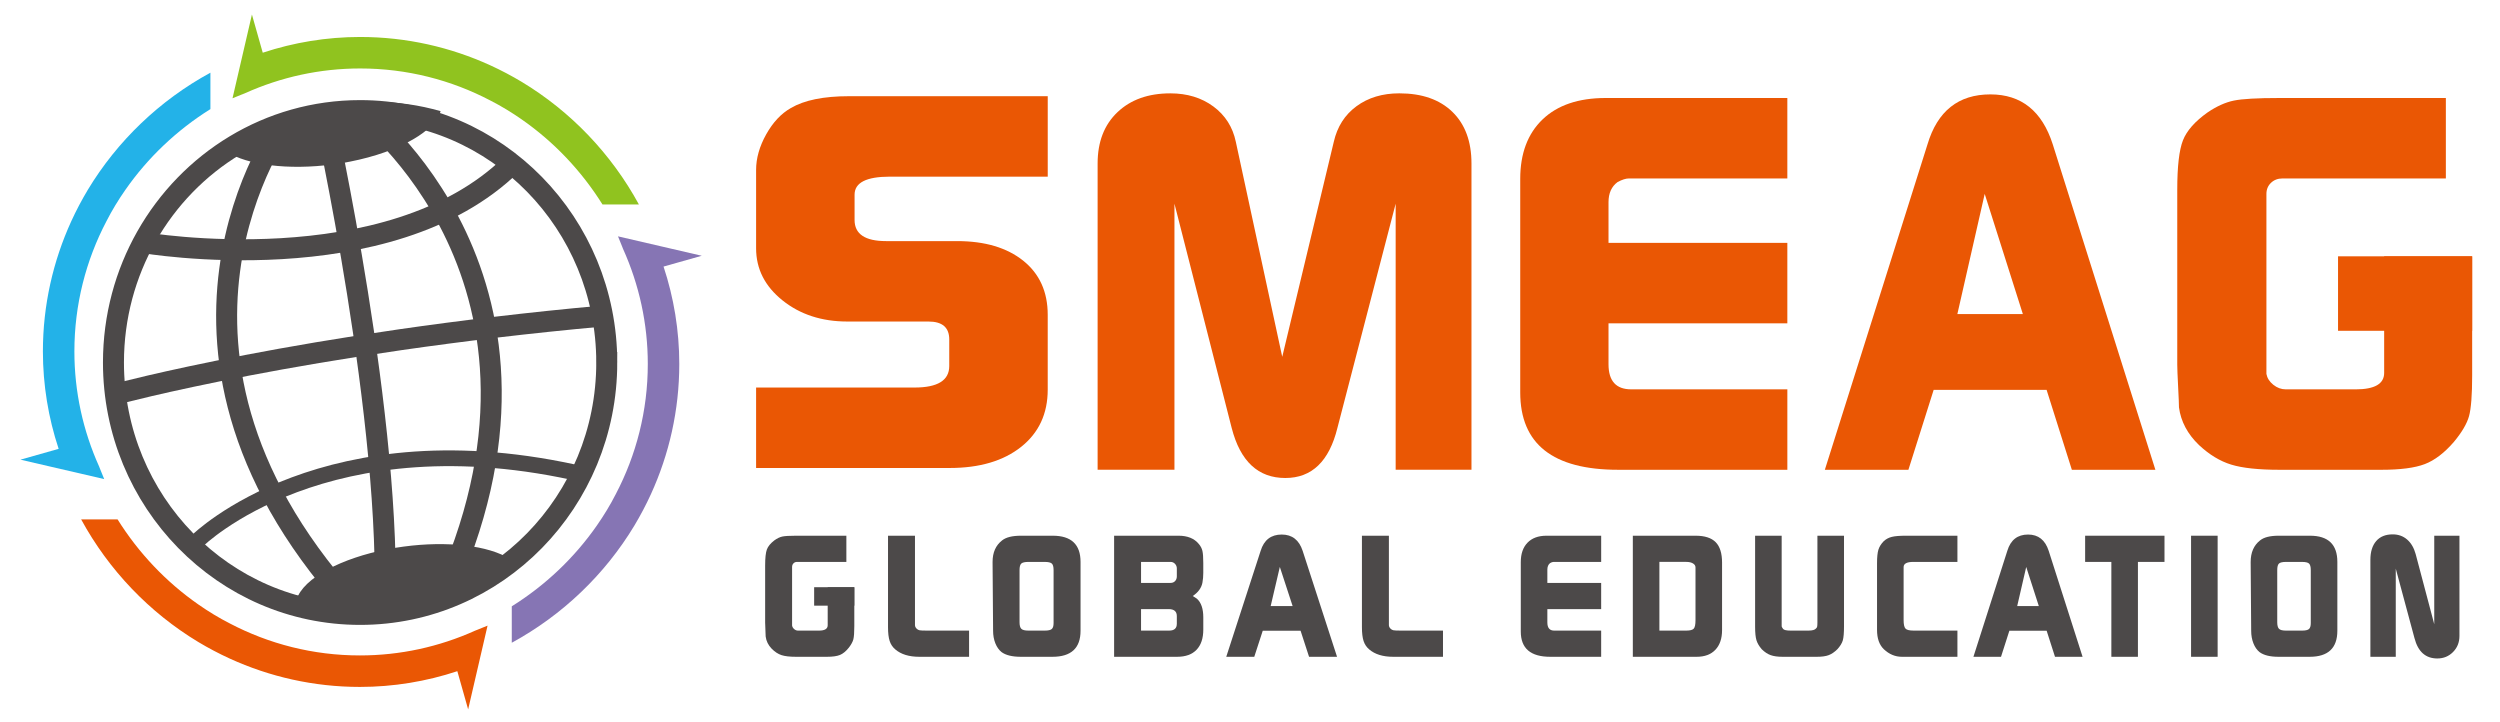 <?xml version="1.0" encoding="UTF-8"?><svg id="a" xmlns="http://www.w3.org/2000/svg" width="238.191" height="68.83" viewBox="0 0 238.191 68.83"><defs><style>.b{fill:#8675b4;}.c{stroke-width:2px;}.c,.d{fill:none;stroke:#4c4949;stroke-miterlimit:10;}.e{fill:#23b2e8;}.d{stroke-width:1.5px;}.f{fill:#4c4949;}.g{fill:#90c31f;}.h{fill:#ea5704;}</style></defs><path class="c" d="m57.81,34.538c0,13.255-10.521,24-23.5,24s-23.5-10.745-23.5-24c0-4.37,1.144-8.468,3.142-11.997,4.063-7.175,11.658-12.003,20.358-12.003,12.979,0,23.5,10.745,23.5,24Z"/><path class="g" d="m23.113,8.973v.01c.08-.03.15-.07.23-.1l-.23.09Z"/><path class="g" d="m60.873,19.483h-3.47c-2-3.2-4.62-5.96-7.69-8.1-.96-.67-1.96-1.28-3-1.81-3.72-1.95-7.94-3.05-12.4-3.05-3.83,0-7.55.82-10.97,2.36l-.23.09-.96.39,1.85-7.98,1.03,3.64c2.96-.98,6.09-1.5,9.28-1.5,4.41,0,8.61.97,12.4,2.7,1.03.47,2.03,1,3,1.58,4.66,2.81,8.53,6.85,11.16,11.68Z"/><path class="h" d="m7.733,49.488h3.47c2,3.2,4.62,5.96,7.69,8.1.96.67,1.96,1.28,3,1.81,3.72,1.95,7.94,3.05,12.4,3.05,3.83,0,7.55-.82,10.97-2.36l.23-.09.96-.39-1.85,7.98-1.03-3.64c-2.96.98-6.09,1.5-9.28,1.5-4.41,0-8.61-.97-12.4-2.7-1.03-.47-2.03-1-3-1.58-4.66-2.81-8.53-6.85-11.16-11.68Z"/><path class="b" d="m48.76,61.238v-3.47c3.2-2,5.96-4.62,8.1-7.69.67-.96,1.28-1.96,1.81-3,1.95-3.72,3.05-7.94,3.05-12.4,0-3.83-.82-7.55-2.36-10.97l-.09-.23-.39-.96,7.98,1.85-3.64,1.03c.98,2.96,1.5,6.09,1.5,9.28,0,4.41-.97,8.61-2.7,12.4-.47,1.03-1,2.03-1.58,3-2.81,4.66-6.85,8.53-11.68,11.16Z"/><path class="e" d="m20.047,6.925v3.47c-3.2,2-5.96,4.62-8.1,7.69-.67.96-1.28,1.96-1.81,3-1.95,3.72-3.05,7.94-3.05,12.4,0,3.83.82,7.55,2.36,10.97l.09.23.39.96-7.98-1.85,3.64-1.03c-.98-2.96-1.5-6.09-1.5-9.28,0-4.41.97-8.61,2.7-12.4.47-1.03,1-2.03,1.58-3,2.81-4.66,6.85-8.53,11.68-11.16Z"/><path class="d" d="m18.831,51.502s12.237-12.073,36.941-6.255"/><path class="c" d="m10.997,37.565s18.01-4.879,46.411-7.453"/><path class="c" d="m27.076,11.699s-16.266,21.839,7.234,46.839"/><path class="c" d="m34.31,10.538s21.907,16.362,7.703,46.681"/><path class="c" d="m30.868,10.796s6.593,29.742,5.768,47.742"/><path class="f" d="m48.619,53.276c-1.91,1.46-4.05,2.63-6.35,3.43-1.71.62-3.5,1.03-5.37,1.22-.76.07-1.54.11-2.33.11-2.19,0-4.31-.31-6.32-.89.31-1.03,1.4-2.05,3.02-2.92,1.5-.8,3.45-1.47,5.66-1.9.5-.1,1.02-.18,1.54-.25,2.08-.28,4.06-.3,5.78-.11,1.83.2,3.35.66,4.37,1.31Z"/><path class="f" d="m41.98,10.591c-.28.94-1.22,1.88-2.63,2.69-1.53.9-3.62,1.65-6.01,2.12-.51.1-1.04.19-1.58.26-2.18.29-4.24.3-6,.08-1.73-.21-3.18-.65-4.15-1.28,2.04-1.56,4.34-2.78,6.82-3.6,1.22-.4,2.49-.71,3.79-.9,1.12-.17,2.27-.26,3.44-.26,2.19,0,4.31.31,6.32.89Z"/><path class="h" d="m87.385,30.634h-6.654c-2.438,0-4.496-.67-6.174-2.013s-2.518-2.997-2.518-4.962v-7.469c0-1.113.321-2.243.962-3.39.641-1.145,1.424-1.981,2.347-2.505,1.282-.754,3.128-1.129,5.533-1.129h18.944v7.665h-15.046c-2.239,0-3.358.572-3.358,1.719v2.407c0,1.343.999,2.015,2.998,2.015h6.774c2.636,0,4.735.622,6.294,1.865,1.556,1.245,2.337,2.965,2.337,5.16v7.123c0,2.293-.844,4.112-2.53,5.454-1.689,1.343-3.96,2.015-6.813,2.015h-18.442v-7.665h15.097c2.203,0,3.306-.682,3.306-2.047v-2.535c0-1.137-.658-1.707-1.977-1.707h-1.079Z"/><path class="h" d="m104.577,44.759V15.576c0-2.063.632-3.692,1.893-4.888,1.259-1.196,2.939-1.793,5.036-1.793,1.603,0,2.973.416,4.102,1.251s1.841,1.957,2.137,3.366l4.422,20.487,4.912-20.487c.328-1.441,1.048-2.571,2.163-3.39,1.111-.818,2.473-1.228,4.076-1.228,2.163,0,3.848.588,5.062,1.767,1.212,1.179,1.817,2.819,1.817,4.914v29.183h-7.223v-25.351l-5.551,21.37c-.786,3.179-2.439,4.766-4.962,4.766-2.587,0-4.29-1.587-5.11-4.766l-5.454-21.37v25.351h-7.321Z"/><path class="h" d="m170.292,44.759h-16.121c-6.22,0-9.329-2.457-9.329-7.369v-20.341c0-2.423.711-4.314,2.13-5.673s3.425-2.039,6.011-2.039h17.308v7.665h-15.097c-.287,0-.647.114-1.077.344-.577.426-.864,1.063-.864,1.915v3.882h17.038v7.663h-17.038v3.9c0,1.593.72,2.389,2.157,2.389h14.882v7.665Z"/><path class="h" d="m173.865,44.759l9.778-31c.95-3.177,2.947-4.766,5.993-4.766,2.949,0,4.93,1.589,5.945,4.766l9.776,31h-7.958l-2.407-7.615h-10.759l-2.407,7.615h-7.96Zm15.231-26.284l-2.605,11.447h6.239l-3.634-11.447Z"/><path class="h" d="m235.539,24.421v11.349c0,1.865-.102,3.161-.299,3.88-.202.722-.682,1.539-1.445,2.457-.906,1.048-1.832,1.753-2.776,2.113s-2.324.54-4.139.54h-9.691c-1.998,0-3.532-.164-4.602-.492-1.072-.326-2.096-.95-3.077-1.867-1.088-1.048-1.724-2.243-1.905-3.586,0-.294-.027-.958-.082-1.989-.053-1.032-.082-1.727-.082-2.089v-16.655c0-2.227.182-3.798.545-4.716s1.143-1.801,2.342-2.653c.871-.59,1.706-.966,2.506-1.129.798-.164,2.231-.246,4.3-.246h15.899v7.665h-15.573c-.434,0-.798.138-1.088.416s-.436.63-.436,1.054v17.154c.073.392.29.736.654,1.03s.762.44,1.199.44h6.642c1.815,0,2.723-.522,2.723-1.565v-11.109h8.386Z"/><rect class="h" x="222.76" y="24.421" width="12.779" height="7.096"/><path class="f" d="m152.553,62.577h-4.851c-1.871,0-2.807-.8-2.807-2.4v-6.624c0-.79.213-1.405.641-1.848.427-.442,1.03-.664,1.809-.664h5.209v2.496h-4.543c-.087,0-.195.038-.325.112-.173.139-.26.347-.26.624v1.264h5.127v2.496h-5.127v1.27c0,.519.216.778.649.778h4.478v2.496Z"/><path class="f" d="m155.57,62.577v-11.536h5.987c.865,0,1.501.206,1.906.616s.609,1.059.609,1.944v6.432c0,.8-.211,1.424-.633,1.872-.422.448-1.017.672-1.785.672h-6.085Zm2.531-9.04v6.544h2.568c.355,0,.589-.061.702-.184.113-.122.17-.391.17-.806v-5.028c0-.16-.081-.287-.243-.383-.161-.096-.371-.144-.629-.144h-2.568Z"/><path class="f" d="m175.69,51.041v8.64c0,.619-.038,1.062-.113,1.328-.076.267-.249.549-.519.848-.27.267-.543.454-.82.56-.276.107-.657.16-1.144.16h-3.245c-.476,0-.86-.053-1.152-.16-.292-.106-.573-.293-.844-.56-.249-.288-.416-.573-.503-.856-.087-.282-.13-.712-.13-1.288v-8.672h2.531v8.641c.011.053.056.133.137.239s.32.16.719.16h1.695c.377,0,.619-.069.726-.207.054-.043.089-.101.105-.176.016-.074.024-.202.024-.383v-8.273h2.531Z"/><path class="f" d="m186.496,62.577h-5.29c-.638,0-1.211-.24-1.72-.72-.433-.416-.649-1.029-.649-1.84v-6.352c0-.576.043-1.005.13-1.288.087-.282.254-.552.503-.808.216-.203.473-.341.771-.416.297-.075.749-.112,1.355-.112h4.9v2.496h-4.202c-.617,0-.925.165-.925.495v5.044c0,.415.059.686.179.814.119.128.378.191.778.191h4.17v2.496Z"/><path class="f" d="m188.021,62.577l3.229-10.096c.313-1.034.974-1.552,1.979-1.552.974,0,1.628.518,1.963,1.552l3.229,10.096h-2.628l-.795-2.48h-3.553l-.795,2.48h-2.628Zm5.03-8.56l-.86,3.728h2.061l-1.201-3.728Z"/><path class="f" d="m198.664,53.537v-2.496h7.561v2.496h-2.531v9.04h-2.531v-9.04h-2.499Z"/><path class="f" d="m208.757,62.577v-11.536h2.531v11.536h-2.531Z"/><path class="f" d="m214.436,53.537c0-.896.298-1.579.893-2.048.367-.299.957-.448,1.768-.448h2.986c1.742,0,2.612.832,2.612,2.496v6.56c0,1.653-.881,2.48-2.645,2.48h-2.953c-.811,0-1.417-.149-1.817-.448-.249-.202-.444-.482-.584-.84-.141-.357-.211-.754-.211-1.192l-.049-6.56Zm3.37,0c-.333,0-.557.051-.67.152-.113.101-.169.311-.169.63v4.964c0,.309.057.519.17.63.114.112.333.168.657.168h1.541c.325,0,.544-.05.657-.151.114-.101.17-.29.17-.567v-5.043c0-.319-.056-.529-.169-.63s-.331-.152-.654-.152h-1.534Z"/><path class="f" d="m225.842,62.577v-9.232c0-.768.184-1.365.552-1.792.368-.427.893-.64,1.574-.64.541,0,1.0.166,1.379.496s.649.795.812,1.392l1.768,6.672v-8.432h2.401v9.552c0,.608-.203,1.117-.609,1.528s-.906.616-1.501.616c-1.114,0-1.839-.645-2.174-1.936l-1.784-6.624v8.4h-2.418Z"/><path class="f" d="m81.396,55.953v3.696c0,.608-.031,1.03-.091,1.264-.06.235-.205.501-.436.8-.274.341-.554.57-.84.688-.285.117-.703.176-1.251.176h-2.931c-.604,0-1.068-.053-1.391-.16-.324-.106-.634-.309-.93-.608-.33-.341-.522-.731-.576-1.168,0-.096-.009-.312-.025-.648-.016-.336-.025-.562-.025-.68v-5.424c0-.725.055-1.237.165-1.536.11-.298.346-.586.708-.864.263-.192.516-.315.757-.368.242-.053.675-.08,1.301-.08h4.808v2.496h-4.709c-.132,0-.242.045-.33.136s-.132.205-.132.343v5.586c.022.127.088.239.198.335s.231.144.362.144h2.009c.549,0,.823-.17.823-.51v-3.618h2.536Z"/><path class="f" d="m92.331,62.577h-4.743c-.977,0-1.74-.234-2.289-.704-.253-.213-.431-.48-.535-.8-.104-.32-.157-.757-.157-1.312v-8.72h2.569v8.513c0,.128.055.245.165.351.076.075.164.123.263.144s.324.032.675.032h4.051v2.496Z"/><path class="f" d="m94.569,53.537c0-.896.302-1.579.906-2.048.373-.299.971-.448,1.795-.448h3.03c1.767,0,2.651.832,2.651,2.496v6.56c0,1.653-.894,2.48-2.684,2.48h-2.997c-.823,0-1.438-.149-1.844-.448-.253-.202-.45-.482-.593-.84-.143-.357-.214-.754-.214-1.192l-.05-6.56Zm3.421,0c-.338,0-.565.051-.68.152-.115.101-.172.311-.172.63v4.964c0,.309.058.519.173.63.116.112.338.168.667.168h1.564c.33,0,.552-.05.667-.151.116-.101.173-.29.173-.567v-5.043c0-.319-.057-.529-.172-.63s-.336-.152-.664-.152h-1.556Z"/><path class="f" d="m106.146,51.041h6.143c.856,0,1.499.262,1.927.784.175.203.29.424.346.664.055.24.082.626.082,1.16v.944c0,.32-.028.629-.082.928-.099.501-.407.923-.922,1.264l.395.256c.406.363.61.955.61,1.776v1.168c0,.832-.214,1.472-.64,1.92-.427.448-1.044.672-1.853.672h-6.004v-11.536Zm5.121,2.496h-2.552v2h2.816c.176,0,.319-.059.428-.176.11-.117.165-.267.165-.448v-.752c0-.17-.058-.317-.173-.44s-.255-.184-.42-.184h-.263Zm.078,4.496h-2.631v2.048h2.681c.485,0,.728-.217.728-.651v-.731c0-.444-.259-.666-.778-.666Z"/><path class="f" d="m116.833,62.577l3.277-10.096c.318-1.034.988-1.552,2.009-1.552.988,0,1.652.518,1.993,1.552l3.277,10.096h-2.667l-.807-2.48h-3.606l-.807,2.48h-2.667Zm5.105-8.56l-.873,3.728h2.092l-1.219-3.728Z"/><path class="f" d="m137.484,62.577h-4.743c-.977,0-1.74-.234-2.289-.704-.253-.213-.431-.48-.535-.8-.104-.32-.157-.757-.157-1.312v-8.72h2.569v8.513c0,.128.055.245.165.351.076.075.164.123.263.144s.324.032.675.032h4.051v2.496Z"/><rect class="f" x="77.569" y="55.947" width="3.828" height="1.758"/><path class="c" d="m13.638,23.113s23.421,4.041,35.136-7.491"/></svg>